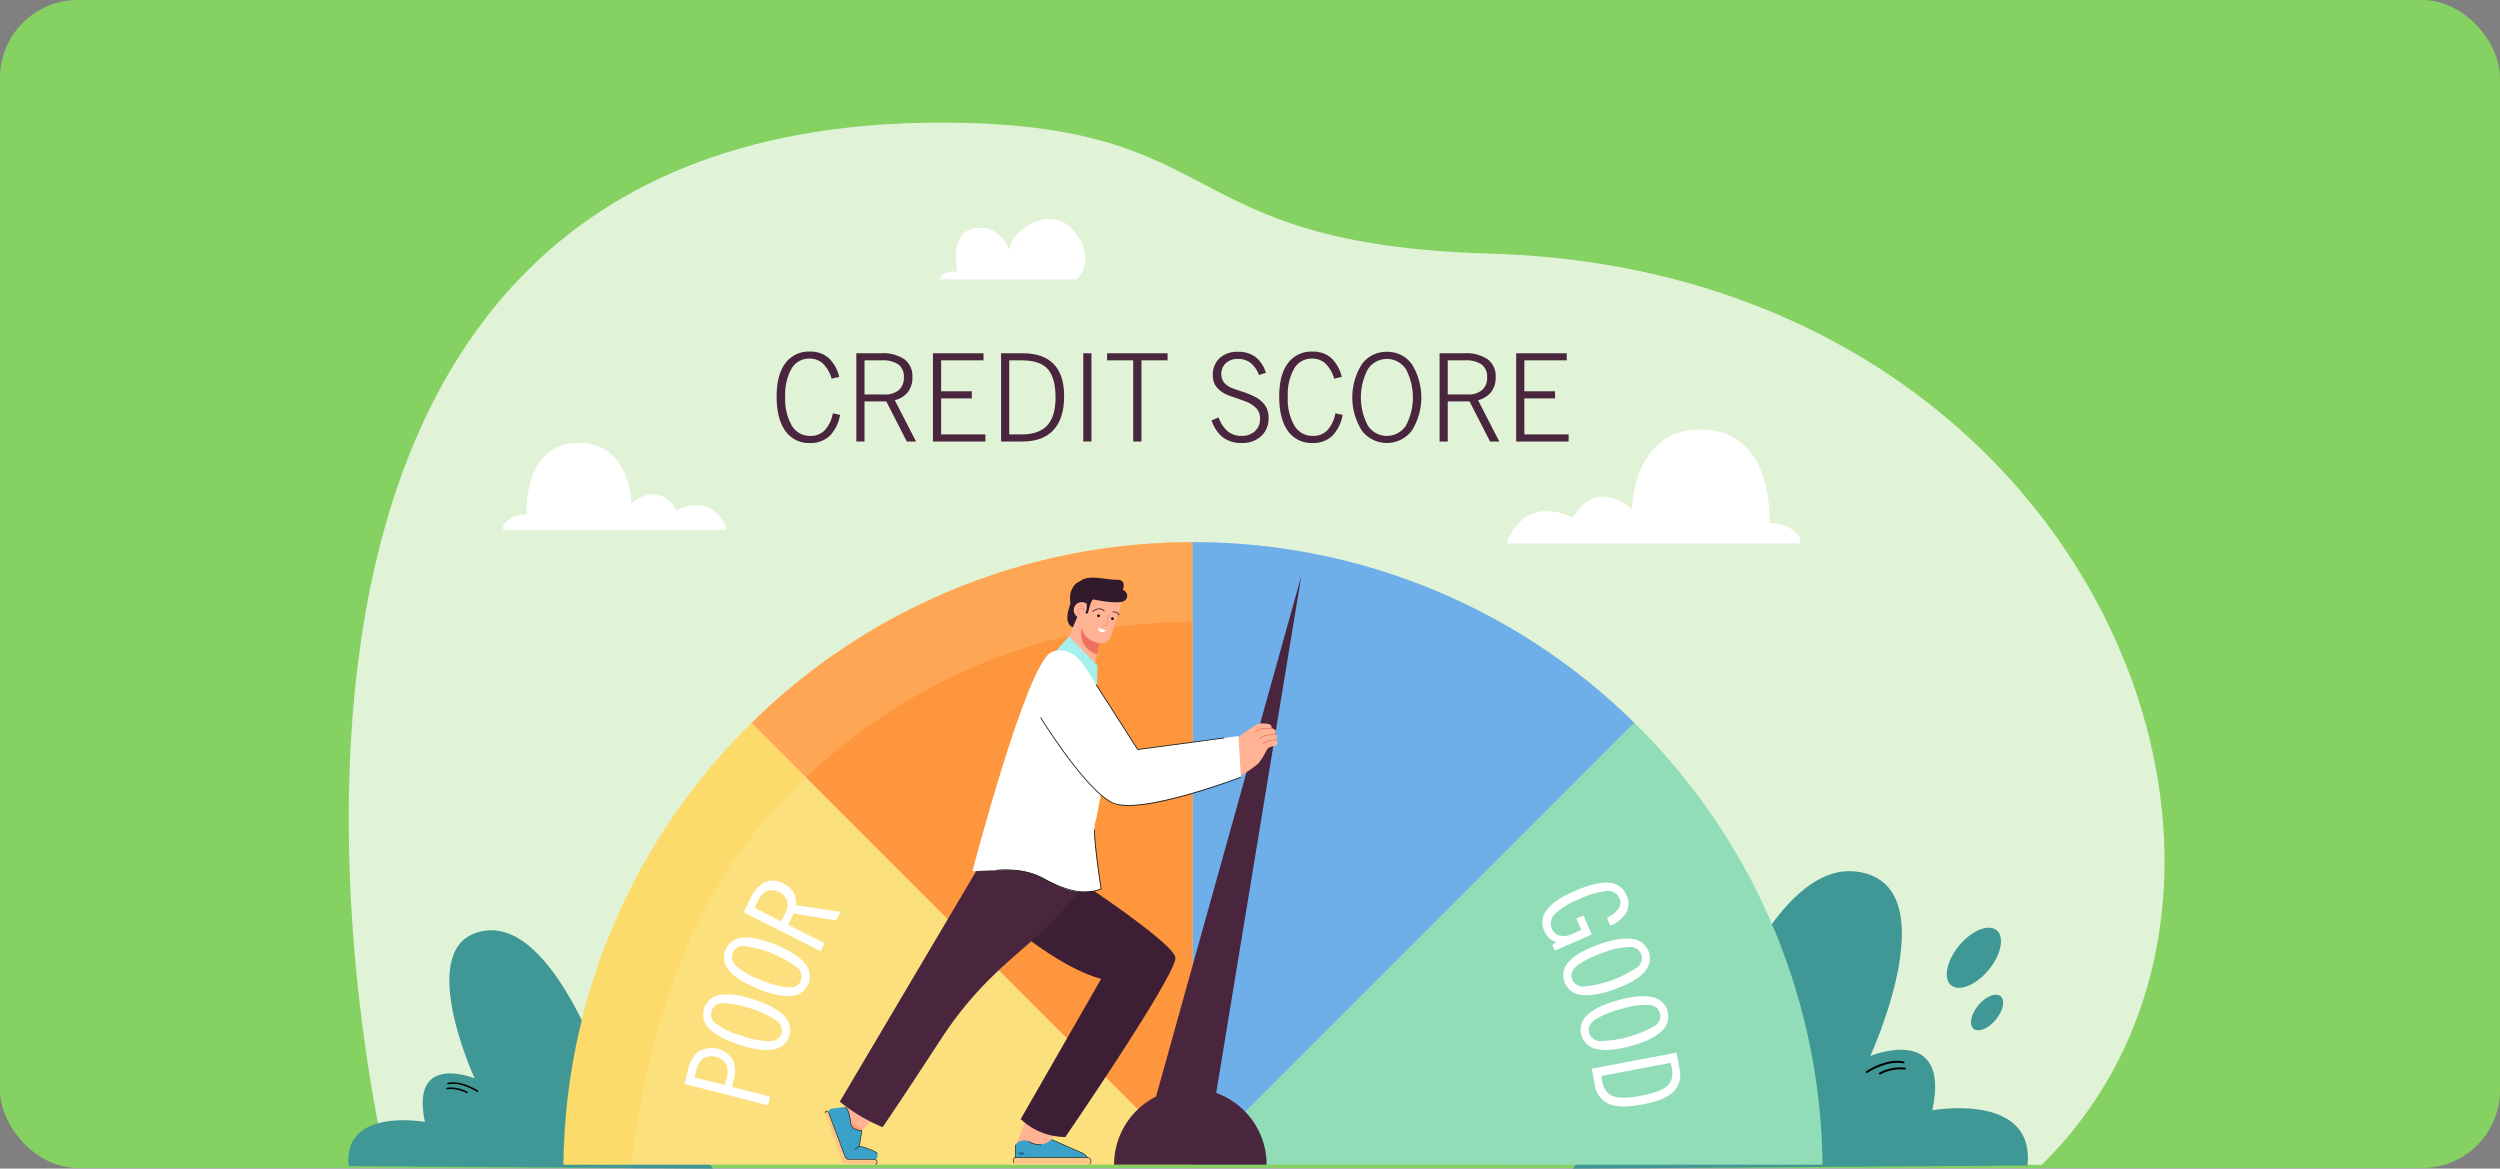 <svg xmlns="http://www.w3.org/2000/svg" width="610" height="285.145" viewBox="0 0 610 285.145">
  <rect x="0" y="0" width="610" height="285.145" fill="#808080" stroke="none"/>
  <g id="Grupo_93986" data-name="Grupo 93986" transform="translate(-705 -1092)">
    <g id="Grupo_93985" data-name="Grupo 93985">
      <rect id="Imagen_1" data-name="Imagen 1" width="610" height="285" rx="19" transform="translate(705 1092)" fill="#85d161"/>
      <g id="Grupo_93299" data-name="Grupo 93299" transform="translate(629.585 943.982)">
        <g id="Grupo_93043" data-name="Grupo 93043" transform="translate(160.505 177.935)">
          <g id="Grupo_93042" data-name="Grupo 93042">
            <g id="Grupo_93041" data-name="Grupo 93041">
              <path id="Trazado_127506" data-name="Trazado 127506" d="M472.95,209.9c-78.729-2.246-62.334-31.891-133.891-31.961C141.863,177.742,203.571,431.7,203.571,431.7l403.958.529C678.289,362.673,619.783,214.083,472.95,209.9Z" transform="translate(-194.427 -177.935)" fill="#e1f3d7"/>
            </g>
          </g>
        </g>
        <g id="Grupo_93067" data-name="Grupo 93067" transform="translate(459.197 360.577)">
          <g id="Grupo_93053" data-name="Grupo 93053">
            <g id="Grupo_93046" data-name="Grupo 93046">
              <g id="Grupo_93045" data-name="Grupo 93045">
                <g id="Grupo_93044" data-name="Grupo 93044">
                  <path id="Trazado_127507" data-name="Trazado 127507" d="M2118.548,1427.067c1.037-.829,18.039-33.719,29.236-18.167,0,0,16.8-57.021,39.811-54.325s3.525,44.995,3.525,44.995,19.7-8.087,15.136,13.27c0,0,25.089-4.562,23.223,13.478Z" transform="translate(-2118.548 -1354.482)" fill="#3f9896"/>
                </g>
              </g>
            </g>
            <g id="Grupo_93049" data-name="Grupo 93049" transform="translate(88.695 11.451)">
              <g id="Grupo_93048" data-name="Grupo 93048" transform="translate(0 0)">
                <g id="Grupo_93047" data-name="Grupo 93047">
                  <ellipse id="Elipse_5142" data-name="Elipse 5142" cx="8.709" cy="4.665" rx="8.709" ry="4.665" transform="translate(0 13.41) rotate(-50.345)" fill="#3f9896"/>
                </g>
              </g>
            </g>
            <g id="Grupo_93052" data-name="Grupo 93052" transform="translate(97.144 30.146)">
              <g id="Grupo_93051" data-name="Grupo 93051">
                <g id="Grupo_93050" data-name="Grupo 93050">
                  <path id="Trazado_127508" data-name="Trazado 127508" d="M2746.121,1551.257c-1.817,2.192-2.338,4.758-1.164,5.731s3.6-.014,5.416-2.206,2.338-4.758,1.164-5.732S2747.938,1549.065,2746.121,1551.257Z" transform="translate(-2744.33 -1548.676)" fill="#3f9896"/>
                </g>
              </g>
            </g>
          </g>
          <g id="Grupo_93060" data-name="Grupo 93060" transform="translate(71.471 46.283)">
            <g id="Grupo_93056" data-name="Grupo 93056">
              <g id="Grupo_93055" data-name="Grupo 93055">
                <g id="Grupo_93054" data-name="Grupo 93054">
                  <path id="Trazado_127509" data-name="Trazado 127509" d="M2579.14,1655.6a.241.241,0,0,1-.083-.436c.2-.135,4.976-3.283,9.166-2.374h0a.241.241,0,0,1-.1.471h0c-3.989-.865-8.748,2.272-8.8,2.3A.241.241,0,0,1,2579.14,1655.6Z" transform="translate(-2578.95 -1652.631)"/>
                </g>
              </g>
            </g>
            <g id="Grupo_93059" data-name="Grupo 93059" transform="translate(3.209 1.625)">
              <g id="Grupo_93058" data-name="Grupo 93058">
                <g id="Grupo_93057" data-name="Grupo 93057">
                  <path id="Trazado_127510" data-name="Trazado 127510" d="M2599.81,1664.807a.241.241,0,0,1-.082-.436,10.6,10.6,0,0,1,6.212-1.245.241.241,0,0,1-.03.481,10.293,10.293,0,0,0-5.917,1.166A.239.239,0,0,1,2599.81,1664.807Z" transform="translate(-2599.62 -1663.098)"/>
                </g>
              </g>
            </g>
          </g>
          <g id="Grupo_93063" data-name="Grupo 93063" transform="translate(14.836 54.259)">
            <g id="Grupo_93062" data-name="Grupo 93062">
              <g id="Grupo_93061" data-name="Grupo 93061">
                <path id="Trazado_127511" data-name="Trazado 127511" d="M2214.36,1708.68a.241.241,0,0,1-.173-.408c.168-.174,4.166-4.263,8.454-4.263a.241.241,0,1,1,0,.481h0c-4.086,0-8.068,4.075-8.108,4.116A.24.24,0,0,1,2214.36,1708.68Z" transform="translate(-2214.12 -1704.009)"/>
              </g>
            </g>
          </g>
          <g id="Grupo_93066" data-name="Grupo 93066" transform="translate(18.048 55.656)">
            <g id="Grupo_93065" data-name="Grupo 93065">
              <g id="Grupo_93064" data-name="Grupo 93064">
                <path id="Trazado_127512" data-name="Trazado 127512" d="M2235.052,1715.954a.24.24,0,0,1-.172-.408,10.6,10.6,0,0,1,5.807-2.534.241.241,0,0,1,.073.476,10.342,10.342,0,0,0-5.535,2.394A.24.24,0,0,1,2235.052,1715.954Z" transform="translate(-2234.812 -1713.01)"/>
              </g>
            </g>
          </g>
        </g>
        <g id="Grupo_93085" data-name="Grupo 93085" transform="translate(160.415 375.005)">
          <g id="Grupo_93071" data-name="Grupo 93071" transform="translate(0)">
            <g id="Grupo_93070" data-name="Grupo 93070">
              <g id="Grupo_93069" data-name="Grupo 93069">
                <g id="Grupo_93068" data-name="Grupo 93068">
                  <path id="Trazado_127513" data-name="Trazado 127513" d="M282.807,1505.582c-.831-.665-14.454-27.017-23.425-14.557,0,0-13.457-45.687-31.9-43.527s-2.824,36.051-2.824,36.051-15.783-6.479-12.128,10.632c0,0-20.1-3.655-18.607,10.8Z" transform="translate(-193.846 -1447.424)" fill="#3f9896"/>
                </g>
              </g>
            </g>
          </g>
          <g id="Grupo_93078" data-name="Grupo 93078" transform="translate(23.881 37.084)">
            <g id="Grupo_93074" data-name="Grupo 93074" transform="translate(0.232)">
              <g id="Grupo_93073" data-name="Grupo 93073">
                <g id="Grupo_93072" data-name="Grupo 93072">
                  <path id="Trazado_127514" data-name="Trazado 127514" d="M356.61,1688.692a.193.193,0,0,0,.066-.349c-.161-.108-3.986-2.63-7.344-1.9h0a.193.193,0,0,0,.082.377h0c3.2-.693,7.009,1.82,7.048,1.846A.193.193,0,0,0,356.61,1688.692Z" transform="translate(-349.178 -1686.31)"/>
                </g>
              </g>
            </g>
            <g id="Grupo_93077" data-name="Grupo 93077" transform="translate(0 1.302)">
              <g id="Grupo_93076" data-name="Grupo 93076">
                <g id="Grupo_93075" data-name="Grupo 93075">
                  <path id="Trazado_127515" data-name="Trazado 127515" d="M352.774,1696.065a.193.193,0,0,0,.065-.349,8.5,8.5,0,0,0-4.977-1,.193.193,0,0,0,.024.385,8.247,8.247,0,0,1,4.74.934A.192.192,0,0,0,352.774,1696.065Z" transform="translate(-347.681 -1694.696)"/>
                </g>
              </g>
            </g>
          </g>
          <g id="Grupo_93081" data-name="Grupo 93081" transform="translate(70.051 43.474)">
            <g id="Grupo_93080" data-name="Grupo 93080">
              <g id="Grupo_93079" data-name="Grupo 93079">
                <path id="Trazado_127516" data-name="Trazado 127516" d="M651.933,1731.218a.193.193,0,0,0,.139-.327c-.135-.139-3.338-3.415-6.774-3.415a.193.193,0,1,0,0,.386h0c3.273,0,6.464,3.265,6.5,3.3A.192.192,0,0,0,651.933,1731.218Z" transform="translate(-645.103 -1727.475)"/>
              </g>
            </g>
          </g>
          <g id="Grupo_93084" data-name="Grupo 93084" transform="translate(69.571 44.593)">
            <g id="Grupo_93083" data-name="Grupo 93083">
              <g id="Grupo_93082" data-name="Grupo 93082">
                <path id="Trazado_127517" data-name="Trazado 127517" d="M646.744,1737.047a.193.193,0,0,0,.138-.328,8.5,8.5,0,0,0-4.653-2.03.193.193,0,1,0-.058.381,8.287,8.287,0,0,1,4.435,1.918A.193.193,0,0,0,646.744,1737.047Z" transform="translate(-642.008 -1734.687)"/>
              </g>
            </g>
          </g>
        </g>
        <path id="Trazado_127518" data-name="Trazado 127518" d="M1628.895,1121.349,1521.18,1229.064v.1h153.647A153.18,153.18,0,0,0,1628.895,1121.349Z" transform="translate(-1154.716 -796.962)" fill="#90ddb8"/>
        <path id="Trazado_127519" data-name="Trazado 127519" d="M532.082,1229.437H685.628v-.1L577.963,1121.672A153.182,153.182,0,0,0,532.082,1229.437Z" transform="translate(-319.161 -797.235)" fill="#fde07e"/>
        <path id="Trazado_127520" data-name="Trazado 127520" d="M935.3,989.2V837.412a153.156,153.156,0,0,0-107.665,44.127Z" transform="translate(-568.836 -557.102)" fill="#fd963d"/>
        <path id="Trazado_127521" data-name="Trazado 127521" d="M1521.178,989.2l107.715-107.715a153.154,153.154,0,0,0-107.715-44.077Z" transform="translate(-1154.714 -557.102)" fill="#6eafea"/>
        <path id="Trazado_127522" data-name="Trazado 127522" d="M2141.366,1121.349l-13.423,13.423q3.1,2.912,6.04,6.013c22.006,23.2,34.219,53.972,38.648,88.38H2187.3A153.179,153.179,0,0,0,2141.366,1121.349Z" transform="translate(-1667.288 -796.962)" fill="#90ddb8" opacity="0.3" style="mix-blend-mode: multiply;isolation: isolate"/>
        <path id="Trazado_127523" data-name="Trazado 127523" d="M531.432,1229.437h16.589c4.424-34.382,14.495-65.133,36.476-88.33q2.984-3.15,6.138-6.113l-13.322-13.322A153.181,153.181,0,0,0,531.432,1229.437Z" transform="translate(-318.612 -797.235)" fill="#fcd03e" opacity="0.3" style="mix-blend-mode: multiply;isolation: isolate"/>
        <path id="Trazado_127524" data-name="Trazado 127524" d="M840.311,894.862c25.179-23.649,58.152-37.989,94.248-38.014h.095V837.412a153.156,153.156,0,0,0-107.665,44.127Z" transform="translate(-568.288 -557.102)" fill="#fecc86" opacity="0.3" style="mix-blend-mode: multiply;isolation: isolate"/>
        <path id="Trazado_127525" data-name="Trazado 127525" d="M1520.529,856.847c36.117.027,69.107,14.386,94.292,38.064l13.423-13.423a153.153,153.153,0,0,0-107.715-44.077Z" transform="translate(-1154.166 -557.102)" fill="#6eafea" opacity="0.3" style="mix-blend-mode: multiply;isolation: isolate"/>
        <g id="Grupo_93086" data-name="Grupo 93086" transform="translate(242.422 362.878)">
          <path id="Trazado_127526" data-name="Trazado 127526" d="M734.043,1640.366a7.777,7.777,0,0,0-.1-5.283,6.3,6.3,0,0,0-8.3-2.129,7.753,7.753,0,0,0-2.641,4.579l-.875,3.412,20.374,5.225.536-2.091-9.327-2.392Zm-1.6-.895-.455,1.774-7.429-1.9.455-1.775a4.673,4.673,0,0,1,1.724-2.864,3.7,3.7,0,0,1,3.08-.317,3.611,3.611,0,0,1,2.49,1.753A4.68,4.68,0,0,1,732.44,1639.471Z" transform="translate(-722.121 -1591.333)" fill="#fff"/>
          <path id="Trazado_127527" data-name="Trazado 127527" d="M763.787,1549.456q-5.117-1.671-8.2-1.124a4.78,4.78,0,0,0-2.7,8.234q2.165,2.246,7.3,3.921t8.21,1.141a4.767,4.767,0,0,0,2.688-8.236Q768.9,1551.127,763.787,1549.456Zm6.7,8.3q-.577,1.769-2.941,1.871a22.5,22.5,0,0,1-7.13-1.453,17.842,17.842,0,0,1-5.838-2.8,2.744,2.744,0,0,1,1.756-5.037,27.895,27.895,0,0,1,12.954,4.229A2.83,2.83,0,0,1,770.49,1557.755Z" transform="translate(-746.818 -1520.426)" fill="#fff"/>
          <path id="Trazado_127528" data-name="Trazado 127528" d="M796.893,1460.651q-4.981-2.038-8.1-1.717a4.78,4.78,0,0,0-3.287,8.016q2,2.4,6.991,4.441t8.106,1.736a4.767,4.767,0,0,0,3.281-8.018Q801.875,1462.69,796.893,1460.651Zm6.081,8.764q-.7,1.722-3.07,1.652a22.5,22.5,0,0,1-7.005-1.969,17.84,17.84,0,0,1-5.619-3.219,2.744,2.744,0,0,1,2.118-4.9,27.892,27.892,0,0,1,12.612,5.16A2.83,2.83,0,0,1,802.975,1469.416Z" transform="translate(-774.576 -1444.983)" fill="#fff"/>
          <path id="Trazado_127529" data-name="Trazado 127529" d="M827.3,1372.257a5.736,5.736,0,0,0-2.491-2.217,5.043,5.043,0,0,0-4.466-.376,7.981,7.981,0,0,0-3.53,3.936l-1.732,3.421,18.764,9.5.975-1.926-8.869-4.492.379-.748q.186-.367.391-.8t.572-1.223l10.351,1.692,1.052-2.078-10.891-1.663A4.52,4.52,0,0,0,827.3,1372.257Zm-2.219,5.356-.828,1.635-6.538-3.311.828-1.635a4.952,4.952,0,0,1,2.284-2.5,4.047,4.047,0,0,1,4.9,2.5A4.933,4.933,0,0,1,825.078,1377.613Z" transform="translate(-800.647 -1369.301)" fill="#fff"/>
        </g>
        <g id="Grupo_93087" data-name="Grupo 93087" transform="translate(451.76 363.373)">
          <path id="Trazado_127530" data-name="Trazado 127530" d="M2086.858,1372.518q-3.094-.258-8.368,2.036-4.885,2.123-6.729,4.559a4.849,4.849,0,0,0-.65,5.184,5.02,5.02,0,0,0,1.189,1.737,4.514,4.514,0,0,0,1.77.972l-1.03.7.606,1.394,9.039-3.93-2.033-4.676-1.732.753,1.217,2.8-2.266.985a4.644,4.644,0,0,1-3.014.4,2.734,2.734,0,0,1-1.886-1.666,3.159,3.159,0,0,1,.715-3.609,17.3,17.3,0,0,1,5.761-3.543,20.824,20.824,0,0,1,6.9-2.057,2.958,2.958,0,0,1,3.086,1.772,2.534,2.534,0,0,1-.214,2.517,6.952,6.952,0,0,1-2.845,2.236l.832,1.914a7.582,7.582,0,0,0,3.88-3.2,4.6,4.6,0,0,0,.091-4.19A4.839,4.839,0,0,0,2086.858,1372.518Z" transform="translate(-2070.642 -1372.492)" fill="#fff"/>
          <path id="Trazado_127531" data-name="Trazado 127531" d="M2120.19,1460.487q-3.087-.451-8.169,1.364t-7.192,4.121a4.767,4.767,0,0,0,2.913,8.159q3.112.457,8.181-1.353t7.174-4.13a4.78,4.78,0,0,0-2.906-8.161Zm1.088,7.038a27.894,27.894,0,0,1-12.833,4.582,2.829,2.829,0,0,1-2.9-1.792q-.626-1.752,1.182-3.279a22.491,22.491,0,0,1,6.528-3.213,17.839,17.839,0,0,1,6.332-1.356,2.744,2.744,0,0,1,1.693,5.058Z" transform="translate(-2098.288 -1446.751)" fill="#fff"/>
          <path id="Trazado_127532" data-name="Trazado 127532" d="M2147.964,1551.232q-3.046-.676-8.247.761t-7.475,3.583a4.767,4.767,0,0,0,2.307,8.351q3.07.684,8.258-.749t7.458-3.592a4.78,4.78,0,0,0-2.3-8.352Zm.569,7.1a27.887,27.887,0,0,1-13.135,3.629,2.83,2.83,0,0,1-2.763-2q-.5-1.794,1.419-3.184a22.5,22.5,0,0,1,6.747-2.726,17.841,17.841,0,0,1,6.415-.888,2.744,2.744,0,0,1,1.317,5.169Z" transform="translate(-2121.231 -1523.303)" fill="#fff"/>
          <path id="Trazado_127533" data-name="Trazado 127533" d="M2168.888,1639.747l-20.667,3.907.726,3.838a5.916,5.916,0,0,0,3.438,4.764q2.756,1.162,8.227.129,5.414-1.023,7.549-3.111a5.923,5.923,0,0,0,1.454-5.688Zm-2.22,8.094q-1.627,1.522-6.386,2.422-4.829.913-6.915.086t-2.64-3.758q-.035-.182-.065-.421t-.081-.736l16.871-3.19q.134.48.194.722t.1.437Q2168.3,1646.32,2166.668,1647.842Z" transform="translate(-2136.178 -1598.26)" fill="#fff"/>
        </g>
        <path id="Trazado_127534" data-name="Trazado 127534" d="M1416.621,1696.011h0q-.3-.01-.606-.01a18.607,18.607,0,0,0-18.609,18.609h37.217a18.607,18.607,0,0,0-18-18.6Z" transform="translate(-1050.154 -1282.408)" fill="#49263e"/>
        <path id="Trazado_127535" data-name="Trazado 127535" d="M1457.475,1033.2l8.591-4.295L1488.9,890.241l-37.278,133.6Z" transform="translate(-1095.955 -601.73)" fill="#49263e"/>
        <g id="Grupo_93297" data-name="Grupo 93297" transform="translate(276.689 288.963)">
          <g id="Grupo_93088" data-name="Grupo 93088" transform="translate(3.854 127.755)">
            <path id="Trazado_127536" data-name="Trazado 127536" d="M973.151,1716.134c-.193.048-4.364,1.441-4.364,1.441a8.972,8.972,0,0,0-1.095,2.858c.048.821.483,2.753,1.353,3.285s1.014.918,1.787.628a18.372,18.372,0,0,0,2.035-1.02l5.356-5.795S973.345,1716.085,973.151,1716.134Z" transform="translate(-967.691 -1716.133)" fill="#ffb294"/>
          </g>
          <g id="Grupo_93101" data-name="Grupo 93101" transform="translate(46.469 131.757)">
            <g id="Grupo_93100" data-name="Grupo 93100">
              <g id="Grupo_93099" data-name="Grupo 93099">
                <g id="Grupo_93098" data-name="Grupo 93098">
                  <g id="Grupo_93097" data-name="Grupo 93097">
                    <g id="Grupo_93096" data-name="Grupo 93096">
                      <g id="Grupo_93095" data-name="Grupo 93095">
                        <g id="Grupo_93094" data-name="Grupo 93094">
                          <g id="Grupo_93093" data-name="Grupo 93093">
                            <g id="Grupo_93092" data-name="Grupo 93092">
                              <g id="Grupo_93091" data-name="Grupo 93091">
                                <g id="Grupo_93090" data-name="Grupo 93090">
                                  <g id="Grupo_93089" data-name="Grupo 93089">
                                    <path id="Trazado_127537" data-name="Trazado 127537" d="M1242.21,1749.15l.023,1.952,7-.024,3.86-8.253-8.131-.915Z" transform="translate(-1242.21 -1741.911)" fill="#ffb294"/>
                                  </g>
                                </g>
                              </g>
                            </g>
                          </g>
                        </g>
                      </g>
                    </g>
                  </g>
                </g>
              </g>
            </g>
          </g>
          <g id="Grupo_93152" data-name="Grupo 93152" transform="translate(45.996 137.026)">
            <g id="Grupo_93105" data-name="Grupo 93105" transform="translate(0.065 1.101)">
              <g id="Grupo_93104" data-name="Grupo 93104">
                <g id="Grupo_93103" data-name="Grupo 93103">
                  <g id="Grupo_93102" data-name="Grupo 93102">
                    <path id="Trazado_127538" data-name="Trazado 127538" d="M1257.543,1786.319h-1.22l-5.664-3.373-3.1,3.373h-7.638a.345.345,0,0,0-.345.345v1.157a.236.236,0,0,0,.236.236h17.759a.87.87,0,0,0,.853-1.041A.891.891,0,0,0,1257.543,1786.319Z" transform="translate(-1239.579 -1782.946)" fill="#fec786"/>
                  </g>
                </g>
              </g>
            </g>
            <g id="Grupo_93109" data-name="Grupo 93109" transform="translate(0.478 0.059)">
              <g id="Grupo_93108" data-name="Grupo 93108">
                <g id="Grupo_93107" data-name="Grupo 93107">
                  <g id="Grupo_93106" data-name="Grupo 93106">
                    <path id="Trazado_127539" data-name="Trazado 127539" d="M1257.541,1779.113l-6.485-2.876a4.405,4.405,0,0,1-5.574.442,2.715,2.715,0,0,0-3.245.848v3.135H1259.8C1259.319,1779.707,1257.541,1779.113,1257.541,1779.113Z" transform="translate(-1242.238 -1776.236)" fill="#3aa1c9"/>
                  </g>
                </g>
              </g>
            </g>
            <g id="Grupo_93115" data-name="Grupo 93115" transform="translate(0.413 1.349)">
              <g id="Grupo_93114" data-name="Grupo 93114">
                <g id="Grupo_93113" data-name="Grupo 93113">
                  <g id="Grupo_93112" data-name="Grupo 93112">
                    <g id="Grupo_93111" data-name="Grupo 93111">
                      <g id="Grupo_93110" data-name="Grupo 93110">
                        <rect id="Rectángulo_36075" data-name="Rectángulo 36075" width="0.13" height="3.12"/>
                      </g>
                    </g>
                  </g>
                </g>
              </g>
            </g>
            <g id="Grupo_93121" data-name="Grupo 93121" transform="translate(3.686 0.448)">
              <g id="Grupo_93120" data-name="Grupo 93120">
                <g id="Grupo_93119" data-name="Grupo 93119">
                  <g id="Grupo_93118" data-name="Grupo 93118">
                    <g id="Grupo_93117" data-name="Grupo 93117">
                      <g id="Grupo_93116" data-name="Grupo 93116">
                        <path id="Trazado_127540" data-name="Trazado 127540" d="M1262.977,1778.736l-.074.107a4.8,4.8,0,0,0,2.692.828,3.085,3.085,0,0,0,.4-.022l-.019-.128A4.607,4.607,0,0,1,1262.977,1778.736Z" transform="translate(-1262.903 -1778.736)"/>
                      </g>
                    </g>
                  </g>
                </g>
              </g>
            </g>
            <g id="Grupo_93127" data-name="Grupo 93127" transform="translate(1.228 3.232)">
              <g id="Grupo_93126" data-name="Grupo 93126" transform="translate(0 0)">
                <g id="Grupo_93125" data-name="Grupo 93125">
                  <g id="Grupo_93124" data-name="Grupo 93124">
                    <g id="Grupo_93123" data-name="Grupo 93123">
                      <g id="Grupo_93122" data-name="Grupo 93122">
                        <rect id="Rectángulo_36076" data-name="Rectángulo 36076" width="0.13" height="0.999" transform="translate(0 0.108) rotate(-56.009)"/>
                      </g>
                    </g>
                  </g>
                </g>
              </g>
            </g>
            <g id="Grupo_93133" data-name="Grupo 93133" transform="translate(1.822 3.074)">
              <g id="Grupo_93132" data-name="Grupo 93132" transform="translate(0 0)">
                <g id="Grupo_93131" data-name="Grupo 93131">
                  <g id="Grupo_93130" data-name="Grupo 93130">
                    <g id="Grupo_93129" data-name="Grupo 93129">
                      <g id="Grupo_93128" data-name="Grupo 93128">
                        <rect id="Rectángulo_36077" data-name="Rectángulo 36077" width="0.13" height="0.999" transform="translate(0 0.108) rotate(-56.007)"/>
                      </g>
                    </g>
                  </g>
                </g>
              </g>
            </g>
            <g id="Grupo_93145" data-name="Grupo 93145" transform="translate(0 4.415)">
              <g id="Grupo_93144" data-name="Grupo 93144">
                <g id="Grupo_93143" data-name="Grupo 93143">
                  <g id="Grupo_93142" data-name="Grupo 93142">
                    <g id="Grupo_93141" data-name="Grupo 93141">
                      <g id="Grupo_93140" data-name="Grupo 93140">
                        <g id="Grupo_93139" data-name="Grupo 93139">
                          <g id="Grupo_93138" data-name="Grupo 93138">
                            <g id="Grupo_93137" data-name="Grupo 93137">
                              <g id="Grupo_93136" data-name="Grupo 93136">
                                <g id="Grupo_93135" data-name="Grupo 93135">
                                  <g id="Grupo_93134" data-name="Grupo 93134">
                                    <path id="Trazado_127541" data-name="Trazado 127541" d="M1257.222,1804.294h-17.56a.5.5,0,0,0-.5.5v.867h.13v-.867a.371.371,0,0,1,.371-.371h17.56a.8.8,0,0,1,.52,1.418l.084.1a.934.934,0,0,0-.6-1.647Z" transform="translate(-1239.161 -1804.294)"/>
                                  </g>
                                </g>
                              </g>
                            </g>
                          </g>
                        </g>
                      </g>
                    </g>
                  </g>
                </g>
              </g>
            </g>
            <g id="Grupo_93151" data-name="Grupo 93151" transform="translate(9.27)">
              <g id="Grupo_93150" data-name="Grupo 93150">
                <g id="Grupo_93149" data-name="Grupo 93149">
                  <g id="Grupo_93148" data-name="Grupo 93148">
                    <g id="Grupo_93147" data-name="Grupo 93147">
                      <g id="Grupo_93146" data-name="Grupo 93146">
                        <path id="Trazado_127542" data-name="Trazado 127542" d="M1306.027,1778.98c-1.3-.556-7.042-3.1-7.1-3.127l-.053.119c.058.026,5.8,2.571,7.1,3.127a3.162,3.162,0,0,1,1.631,1.262l.118-.055A3.212,3.212,0,0,0,1306.027,1778.98Z" transform="translate(-1298.875 -1775.853)"/>
                      </g>
                    </g>
                  </g>
                </g>
              </g>
            </g>
          </g>
          <g id="Grupo_93153" data-name="Grupo 93153" transform="translate(45.064 74.182)">
            <path id="Trazado_127543" data-name="Trazado 127543" d="M1250.414,1371.027l-17.253,4.984v5.367s12.2,10.655,22.346,13.36l-19.632,34.212a15.806,15.806,0,0,0,10.885,4.382s26.848-39.13,26.858-43.705C1273.624,1386.351,1250.414,1371.027,1250.414,1371.027Z" transform="translate(-1233.161 -1371.027)" fill="#3d1f35"/>
          </g>
          <g id="Grupo_93154" data-name="Grupo 93154" transform="translate(3.64 62.35)">
            <path id="Trazado_127544" data-name="Trazado 127544" d="M1004.655,1295.522l-38.34,64.794a41.729,41.729,0,0,0,10.448,6.23s5.368-7.859,14.09-21.278,16.965-19.266,24.058-25.783a87.716,87.716,0,0,0,11.5-12.844L1016,1294.808Z" transform="translate(-966.315 -1294.808)" fill="#49263e"/>
          </g>
          <g id="Grupo_93155" data-name="Grupo 93155" transform="translate(0.891 129.153)">
            <path id="Trazado_127545" data-name="Trazado 127545" d="M960.16,1736.18a24.229,24.229,0,0,0-4.03-1.508l.617-3.737c-3.661-1.076-4.007-5.795-4.007-5.795l-3.32.4a.92.92,0,0,0-.751,1.24l4.235,11.183h7.257S961.182,1736.72,960.16,1736.18Z" transform="translate(-948.608 -1725.14)" fill="#3aa1c9"/>
          </g>
          <g id="Grupo_93156" data-name="Grupo 93156" transform="translate(0.078 130.147)">
            <path id="Trazado_127546" data-name="Trazado 127546" d="M955.913,1743.614a.491.491,0,0,0-.432-.249h-6.268a1.068,1.068,0,0,1-1-.69l-4.044-10.819a.476.476,0,0,0-.4-.318.377.377,0,0,0-.242.063.4.4,0,0,0-.135.464l4.006,11.609a1.232,1.232,0,0,0,1.163.824h6.975a.477.477,0,0,0,.485-.613A1.1,1.1,0,0,0,955.913,1743.614Z" transform="translate(-943.366 -1731.538)" fill="#fec786"/>
          </g>
          <g id="Grupo_93157" data-name="Grupo 93157" transform="translate(0 130.069)">
            <path id="Trazado_127547" data-name="Trazado 127547" d="M955.559,1743.154a.567.567,0,0,0-.5-.289h-6.269a1,1,0,0,1-.927-.639l-4.044-10.819a.551.551,0,0,0-.471-.367.44.44,0,0,0-.29.076.477.477,0,0,0-.164.553l.146-.05a.327.327,0,0,1,.106-.375.3.3,0,0,1,.193-.049.4.4,0,0,1,.335.267l4.044,10.819a1.151,1.151,0,0,0,1.071.74h6.269a.412.412,0,0,1,.364.209,1.031,1.031,0,0,1,.1.252.419.419,0,0,1-.067.365.424.424,0,0,1-.343.152v.154a.553.553,0,0,0,.56-.708A1.186,1.186,0,0,0,955.559,1743.154Z" transform="translate(-942.866 -1731.037)" fill="#1d1d1b"/>
          </g>
          <g id="Grupo_93158" data-name="Grupo 93158" transform="translate(4.433 129.197)">
            <path id="Trazado_127548" data-name="Trazado 127548" d="M972.9,1726.937l-.181-.362-.293-.687-.4-.469-.593,1.063s.992,2.174,1,2.186.208.51.208.51l.543-.311.018-.438-.16-.839Z" transform="translate(-971.426 -1725.419)" fill="#3aa1c9"/>
          </g>
          <g id="Grupo_93159" data-name="Grupo 93159" transform="translate(6.207 132.526)">
            <path id="Trazado_127549" data-name="Trazado 127549" d="M983.013,1747.83a2.272,2.272,0,0,0,.6.844l.421.243.781.265.729.091.032-.384-2.722-2.02Z" transform="translate(-982.851 -1746.869)" fill="#fe9f73"/>
          </g>
          <g id="Grupo_93160" data-name="Grupo 93160" transform="translate(8.393 138.61)">
            <path id="Trazado_127550" data-name="Trazado 127550" d="M996.935,1786.21c.035.009,3.578.942,4.3,1.733l.114-.1c-.751-.825-4.226-1.74-4.373-1.778Z" transform="translate(-996.935 -1786.06)" fill="#1d1d1b"/>
          </g>
          <g id="Grupo_93161" data-name="Grupo 93161" transform="translate(4.978 129.09)">
            <path id="Trazado_127551" data-name="Trazado 127551" d="M976.248,1728.379c-.224-2.911-1.186-3.617-1.226-3.645l-.089.126c.01.007.944.707,1.161,3.531.148,1.921,1.663,2.118,2.77,2.263l.031,0-.6,3.627-1.118.807.091.125,1.17-.844.635-3.847-.19-.025C977.771,1730.355,976.386,1730.175,976.248,1728.379Z" transform="translate(-974.933 -1724.734)" fill="#1d1d1b"/>
          </g>
          <g id="Grupo_93268" data-name="Grupo 93268" transform="translate(58.465 0)">
            <g id="Grupo_93166" data-name="Grupo 93166" transform="translate(4.334 1.053)">
              <g id="Grupo_93165" data-name="Grupo 93165">
                <g id="Grupo_93164" data-name="Grupo 93164">
                  <g id="Grupo_93163" data-name="Grupo 93163">
                    <g id="Grupo_93162" data-name="Grupo 93162">
                      <path id="Trazado_127552" data-name="Trazado 127552" d="M1355.174,901.406a9.739,9.739,0,0,0-5.971-1.433s-1.615,1.31-1.782,1.47,1.371-.061,1.371-.061l7.371,6.242.508-1.649A4.144,4.144,0,0,0,1355.174,901.406Z" transform="translate(-1347.408 -899.943)" fill="#ffb294"/>
                    </g>
                  </g>
                </g>
              </g>
            </g>
            <g id="Grupo_93174" data-name="Grupo 93174" transform="translate(0 1.48)">
              <g id="Grupo_93173" data-name="Grupo 93173">
                <g id="Grupo_93172" data-name="Grupo 93172">
                  <g id="Grupo_93171" data-name="Grupo 93171">
                    <g id="Grupo_93170" data-name="Grupo 93170">
                      <g id="Grupo_93169" data-name="Grupo 93169">
                        <g id="Grupo_93168" data-name="Grupo 93168">
                          <g id="Grupo_93167" data-name="Grupo 93167">
                            <path id="Trazado_127553" data-name="Trazado 127553" d="M1322.167,911.082l-.6,2.211a36.07,36.07,0,0,0-2.074,5.256,4.344,4.344,0,0,0,3.176,4.04,7.1,7.1,0,0,0,2.151.316c1.3-.01,1.376,2.94,1.606,1.661l1.64-7.343c2.27.36,2.932-2.157,2.932-2.157l2.144-6.954-8.079-5.419Z" transform="translate(-1319.488 -902.693)" fill="#ffb294"/>
                          </g>
                        </g>
                      </g>
                    </g>
                  </g>
                </g>
              </g>
            </g>
            <g id="Grupo_93182" data-name="Grupo 93182" transform="translate(6.813 7.504)">
              <g id="Grupo_93181" data-name="Grupo 93181">
                <g id="Grupo_93180" data-name="Grupo 93180">
                  <g id="Grupo_93179" data-name="Grupo 93179">
                    <g id="Grupo_93178" data-name="Grupo 93178">
                      <g id="Grupo_93177" data-name="Grupo 93177">
                        <g id="Grupo_93176" data-name="Grupo 93176">
                          <g id="Grupo_93175" data-name="Grupo 93175">
                            <path id="Trazado_127554" data-name="Trazado 127554" d="M1363.418,942.137a.108.108,0,1,0,.138.167c.062-.051,1.52-1.229,2.606-.124a.108.108,0,0,0,.154-.152C1365.091,940.782,1363.435,942.124,1363.418,942.137Z" transform="translate(-1363.379 -941.499)" fill="#4c222e"/>
                          </g>
                        </g>
                      </g>
                    </g>
                  </g>
                </g>
              </g>
            </g>
            <g id="Grupo_93190" data-name="Grupo 93190" transform="translate(11.732 8.228)">
              <g id="Grupo_93189" data-name="Grupo 93189">
                <g id="Grupo_93188" data-name="Grupo 93188">
                  <g id="Grupo_93187" data-name="Grupo 93187">
                    <g id="Grupo_93186" data-name="Grupo 93186">
                      <g id="Grupo_93185" data-name="Grupo 93185">
                        <g id="Grupo_93184" data-name="Grupo 93184">
                          <g id="Grupo_93183" data-name="Grupo 93183">
                            <path id="Trazado_127555" data-name="Trazado 127555" d="M1395.175,946.159a.108.108,0,1,0,0,.217c.012,0,1.23.034,1.316.7a.108.108,0,1,0,.215-.028C1396.592,946.2,1395.233,946.16,1395.175,946.159Z" transform="translate(-1395.065 -946.159)" fill="#4c222e"/>
                          </g>
                        </g>
                      </g>
                    </g>
                  </g>
                </g>
              </g>
            </g>
            <g id="Grupo_93198" data-name="Grupo 93198" transform="translate(7.973 8.972)">
              <g id="Grupo_93197" data-name="Grupo 93197">
                <g id="Grupo_93196" data-name="Grupo 93196">
                  <g id="Grupo_93195" data-name="Grupo 93195">
                    <g id="Grupo_93194" data-name="Grupo 93194">
                      <g id="Grupo_93193" data-name="Grupo 93193">
                        <g id="Grupo_93192" data-name="Grupo 93192">
                          <g id="Grupo_93191" data-name="Grupo 93191">
                            <path id="Trazado_127556" data-name="Trazado 127556" d="M1371.269,950.968a.325.325,0,1,0,.215.406A.325.325,0,0,0,1371.269,950.968Z" transform="translate(-1370.848 -950.954)"/>
                          </g>
                        </g>
                      </g>
                    </g>
                  </g>
                </g>
              </g>
            </g>
            <g id="Grupo_93206" data-name="Grupo 93206" transform="translate(11.37 9.679)">
              <g id="Grupo_93205" data-name="Grupo 93205">
                <g id="Grupo_93204" data-name="Grupo 93204">
                  <g id="Grupo_93203" data-name="Grupo 93203">
                    <g id="Grupo_93202" data-name="Grupo 93202">
                      <g id="Grupo_93201" data-name="Grupo 93201">
                        <g id="Grupo_93200" data-name="Grupo 93200">
                          <g id="Grupo_93199" data-name="Grupo 93199">
                            <path id="Trazado_127557" data-name="Trazado 127557" d="M1393.154,955.525a.325.325,0,1,0,.215.406A.325.325,0,0,0,1393.154,955.525Z" transform="translate(-1392.733 -955.511)"/>
                          </g>
                        </g>
                      </g>
                    </g>
                  </g>
                </g>
              </g>
            </g>
            <g id="Grupo_93214" data-name="Grupo 93214" transform="translate(0.691 0.766)">
              <g id="Grupo_93213" data-name="Grupo 93213">
                <g id="Grupo_93212" data-name="Grupo 93212">
                  <g id="Grupo_93211" data-name="Grupo 93211">
                    <g id="Grupo_93210" data-name="Grupo 93210">
                      <g id="Grupo_93209" data-name="Grupo 93209">
                        <g id="Grupo_93208" data-name="Grupo 93208">
                          <g id="Grupo_93207" data-name="Grupo 93207">
                            <path id="Trazado_127558" data-name="Trazado 127558" d="M1325.442,899.458c-1.377,2.095-.615,3.662-.8,4.355s-2.079,5.174,1.274,5.83l3.232-7.368-.192-3.39.457-.585S1326.819,897.363,1325.442,899.458Z" transform="translate(-1323.938 -898.092)" fill="#33192c"/>
                          </g>
                        </g>
                      </g>
                    </g>
                  </g>
                </g>
              </g>
            </g>
            <g id="Grupo_93222" data-name="Grupo 93222" transform="translate(2.262 5.969)">
              <g id="Grupo_93221" data-name="Grupo 93221">
                <g id="Grupo_93220" data-name="Grupo 93220">
                  <g id="Grupo_93219" data-name="Grupo 93219">
                    <g id="Grupo_93218" data-name="Grupo 93218">
                      <g id="Grupo_93217" data-name="Grupo 93217">
                        <g id="Grupo_93216" data-name="Grupo 93216">
                          <g id="Grupo_93215" data-name="Grupo 93215">
                            <path id="Trazado_127559" data-name="Trazado 127559" d="M1336.586,931.7a1.95,1.95,0,1,0,1.289,2.438A1.95,1.95,0,0,0,1336.586,931.7Z" transform="translate(-1334.061 -931.608)" fill="#ffb294"/>
                          </g>
                        </g>
                      </g>
                    </g>
                  </g>
                </g>
              </g>
            </g>
            <g id="Grupo_93230" data-name="Grupo 93230" transform="translate(3.171 6.795)">
              <g id="Grupo_93229" data-name="Grupo 93229">
                <g id="Grupo_93228" data-name="Grupo 93228">
                  <g id="Grupo_93227" data-name="Grupo 93227">
                    <g id="Grupo_93226" data-name="Grupo 93226">
                      <g id="Grupo_93225" data-name="Grupo 93225">
                        <g id="Grupo_93224" data-name="Grupo 93224">
                          <g id="Grupo_93223" data-name="Grupo 93223">
                            <path id="Trazado_127560" data-name="Trazado 127560" d="M1340.394,936.933a.054.054,0,0,0,0,.108,1.223,1.223,0,0,1,.811.308.88.88,0,0,1,.235.575.916.916,0,0,0-.968-.336.763.763,0,0,0-.557.761.813.813,0,0,0,.551.807l.011,0a.054.054,0,0,0,.031-.1l-.011,0a.7.7,0,0,1-.475-.7.663.663,0,0,1,.476-.658.848.848,0,0,1,.947.428l.091.172.011-.194a1.054,1.054,0,0,0-.266-.826A1.313,1.313,0,0,0,1340.394,936.933Z" transform="translate(-1339.917 -936.932)" fill="#f07162"/>
                          </g>
                        </g>
                      </g>
                    </g>
                  </g>
                </g>
              </g>
            </g>
            <g id="Grupo_93238" data-name="Grupo 93238" transform="translate(4.038 12.346)">
              <g id="Grupo_93237" data-name="Grupo 93237">
                <g id="Grupo_93236" data-name="Grupo 93236">
                  <g id="Grupo_93235" data-name="Grupo 93235">
                    <g id="Grupo_93234" data-name="Grupo 93234">
                      <g id="Grupo_93233" data-name="Grupo 93233">
                        <g id="Grupo_93232" data-name="Grupo 93232">
                          <g id="Grupo_93231" data-name="Grupo 93231">
                            <path id="Trazado_127561" data-name="Trazado 127561" d="M1345.648,972.688s-1.3,4.445,3.769,6.444l.62-2.779S1346.46,975.991,1345.648,972.688Z" transform="translate(-1345.498 -972.688)" fill="#f07162"/>
                          </g>
                        </g>
                      </g>
                    </g>
                  </g>
                </g>
              </g>
            </g>
            <g id="Grupo_93246" data-name="Grupo 93246" transform="translate(9.02 9.108)">
              <g id="Grupo_93245" data-name="Grupo 93245">
                <g id="Grupo_93244" data-name="Grupo 93244">
                  <g id="Grupo_93243" data-name="Grupo 93243">
                    <g id="Grupo_93242" data-name="Grupo 93242">
                      <g id="Grupo_93241" data-name="Grupo 93241">
                        <g id="Grupo_93240" data-name="Grupo 93240">
                          <g id="Grupo_93239" data-name="Grupo 93239">
                            <path id="Trazado_127562" data-name="Trazado 127562" d="M1379.278,951.832a.054.054,0,0,0-.062.044l-.425,2.543-1.144.023a.054.054,0,0,0-.015.106l.017,0,1.233-.025.44-2.632A.054.054,0,0,0,1379.278,951.832Z" transform="translate(-1377.594 -951.831)" fill="#f07162"/>
                          </g>
                        </g>
                      </g>
                    </g>
                  </g>
                </g>
              </g>
            </g>
            <g id="Grupo_93252" data-name="Grupo 93252" transform="translate(1.824 9.241)">
              <g id="Grupo_93251" data-name="Grupo 93251">
                <g id="Grupo_93250" data-name="Grupo 93250">
                  <g id="Grupo_93249" data-name="Grupo 93249">
                    <g id="Grupo_93248" data-name="Grupo 93248">
                      <g id="Grupo_93247" data-name="Grupo 93247">
                        <path id="Trazado_127563" data-name="Trazado 127563" d="M1331.24,956.079l1.2.481,1.082-3.51-.841-.365Z" transform="translate(-1331.24 -952.684)" fill="#ffb294"/>
                      </g>
                    </g>
                  </g>
                </g>
              </g>
            </g>
            <g id="Grupo_93257" data-name="Grupo 93257" transform="translate(3.244)">
              <g id="Grupo_93256" data-name="Grupo 93256">
                <g id="Grupo_93255" data-name="Grupo 93255">
                  <g id="Grupo_93254" data-name="Grupo 93254">
                    <g id="Grupo_93253" data-name="Grupo 93253">
                      <path id="Trazado_127564" data-name="Trazado 127564" d="M1351.339,896.157s1.161-2.527-1.47-2.484-7.029-1.424-8.958.408,2.1,4.135,2.1,4.135,8.059,1.971,9.118.268A1.471,1.471,0,0,0,1351.339,896.157Z" transform="translate(-1340.387 -893.158)" fill="#33192c"/>
                    </g>
                  </g>
                </g>
              </g>
            </g>
            <g id="Grupo_93261" data-name="Grupo 93261" transform="translate(4.089 3.514)">
              <g id="Grupo_93260" data-name="Grupo 93260">
                <g id="Grupo_93259" data-name="Grupo 93259">
                  <g id="Grupo_93258" data-name="Grupo 93258">
                    <path id="Trazado_127565" data-name="Trazado 127565" d="M1347.567,915.8a12.711,12.711,0,0,0-1.721.369c.222.03,1.757.634,1.757.634l-.527,1.709a3.6,3.6,0,0,1-.261,2.418s.429.327.637-.047.559-3.309,1.683-3.515S1347.664,915.779,1347.567,915.8Z" transform="translate(-1345.828 -915.795)" fill="#33192c"/>
                  </g>
                </g>
              </g>
            </g>
            <g id="Grupo_93267" data-name="Grupo 93267" transform="translate(8.171 12.197)">
              <g id="Grupo_93266" data-name="Grupo 93266">
                <g id="Grupo_93265" data-name="Grupo 93265">
                  <g id="Grupo_93264" data-name="Grupo 93264">
                    <g id="Grupo_93263" data-name="Grupo 93263">
                      <g id="Grupo_93262" data-name="Grupo 93262">
                        <path id="Trazado_127566" data-name="Trazado 127566" d="M1372.832,972.825a1.186,1.186,0,0,0,1.218-.46s-1.893-.629-1.924-.634A1.187,1.187,0,0,0,1372.832,972.825Z" transform="translate(-1372.126 -971.731)" fill="#fbfdfc"/>
                      </g>
                    </g>
                  </g>
                </g>
              </g>
            </g>
          </g>
          <g id="Grupo_93290" data-name="Grupo 93290" transform="translate(97.688 35.566)">
            <g id="Grupo_93271" data-name="Grupo 93271">
              <g id="Grupo_93270" data-name="Grupo 93270">
                <g id="Grupo_93269" data-name="Grupo 93269">
                  <path id="Trazado_127567" data-name="Trazado 127567" d="M1584.542,1126.261s.682-.951-.236-1.42c0,0,.761-1.037-.848-1.409a.9.9,0,0,0-.6-.983,6.838,6.838,0,0,0-2.831-.065c-.294.119-3.856,2.537-3.856,2.537s-3.77,3.745-4.018,3.9l3.2,6.545a30.943,30.943,0,0,0,4.908-3.343s0,0,0,0a1.564,1.564,0,0,0,.184-.213.026.026,0,0,0,.007-.007l.031-.052a5.839,5.839,0,0,1,.636-.9c.666-1.072,1.217-2.272,1.5-2.563a3.342,3.342,0,0,1,1.523-.494.893.893,0,0,0,.774-.808A.78.78,0,0,0,1584.542,1126.261Z" transform="translate(-1572.155 -1122.266)" fill="#ffb294"/>
                </g>
              </g>
            </g>
            <g id="Grupo_93277" data-name="Grupo 93277" transform="translate(7.265 1.066)">
              <g id="Grupo_93276" data-name="Grupo 93276">
                <g id="Grupo_93275" data-name="Grupo 93275">
                  <g id="Grupo_93274" data-name="Grupo 93274">
                    <g id="Grupo_93273" data-name="Grupo 93273">
                      <g id="Grupo_93272" data-name="Grupo 93272">
                        <path id="Trazado_127568" data-name="Trazado 127568" d="M1622.99,1129.134c-.091,0-2.232.093-2.644.209a7.854,7.854,0,0,0-1.346.72.1.1,0,0,0,.037.182.1.1,0,0,0,.072-.015,7.908,7.908,0,0,1,1.29-.694,24.394,24.394,0,0,1,2.6-.2.1.1,0,0,0,.1-.1A.1.1,0,0,0,1622.99,1129.134Z" transform="translate(-1618.954 -1129.133)" fill="#f07162"/>
                      </g>
                    </g>
                  </g>
                </g>
              </g>
            </g>
            <g id="Grupo_93283" data-name="Grupo 93283" transform="translate(8.4 2.475)">
              <g id="Grupo_93282" data-name="Grupo 93282">
                <g id="Grupo_93281" data-name="Grupo 93281">
                  <g id="Grupo_93280" data-name="Grupo 93280">
                    <g id="Grupo_93279" data-name="Grupo 93279">
                      <g id="Grupo_93278" data-name="Grupo 93278">
                        <path id="Trazado_127569" data-name="Trazado 127569" d="M1630.008,1138.21a21.315,21.315,0,0,0-2.463.43,7.155,7.155,0,0,0-1.232.676.1.1,0,0,0,.039.181.1.1,0,0,0,.074-.017,7.1,7.1,0,0,1,1.187-.653,21.919,21.919,0,0,1,2.419-.419.1.1,0,0,0,.089-.112A.1.1,0,0,0,1630.008,1138.21Z" transform="translate(-1626.268 -1138.209)" fill="#f07162"/>
                      </g>
                    </g>
                  </g>
                </g>
              </g>
            </g>
            <g id="Grupo_93289" data-name="Grupo 93289" transform="translate(9.132 3.894)">
              <g id="Grupo_93288" data-name="Grupo 93288">
                <g id="Grupo_93287" data-name="Grupo 93287">
                  <g id="Grupo_93286" data-name="Grupo 93286">
                    <g id="Grupo_93285" data-name="Grupo 93285">
                      <g id="Grupo_93284" data-name="Grupo 93284">
                        <path id="Trazado_127570" data-name="Trazado 127570" d="M1634.226,1147.353a13.715,13.715,0,0,0-2.216.372,5,5,0,0,0-.989.557.1.1,0,0,0,.042.178.1.1,0,0,0,.078-.019,4.879,4.879,0,0,1,.943-.531,13.975,13.975,0,0,1,2.16-.359.1.1,0,0,0,.092-.109A.1.1,0,0,0,1634.226,1147.353Z" transform="translate(-1630.98 -1147.353)" fill="#f07162"/>
                      </g>
                    </g>
                  </g>
                </g>
              </g>
            </g>
          </g>
          <g id="Grupo_93291" data-name="Grupo 93291" transform="translate(56.275 14.328)">
            <path id="Trazado_127571" data-name="Trazado 127571" d="M1305.379,989.129l10.095,9.659.137-6.216-6.966-7.116Z" transform="translate(-1305.379 -985.456)" fill="#a5efed"/>
          </g>
          <g id="Grupo_93292" data-name="Grupo 93292" transform="translate(36.002 17.749)">
            <path id="Trazado_127572" data-name="Trazado 127572" d="M1201.773,1010.837c-3.737-5.175-7.9-2.806-7.9-2.806-6.042,3.42-19.088,53.337-19.088,53.337s7.9-.414,10.7-.206c8.11.6,11.142,7.488,20.7,4.522,0,0-2.456-13.575-1.366-16.474.35-.929,1.421-7.709,1.756-8.432-1.825-2.688-.31-10.4,1.469-19.635C1205.65,1016.937,1203.235,1012.862,1201.773,1010.837Z" transform="translate(-1174.787 -1007.491)" fill="#fff"/>
          </g>
          <g id="Grupo_93293" data-name="Grupo 93293" transform="translate(41.797 61.471)">
            <path id="Trazado_127573" data-name="Trazado 127573" d="M1236.188,1289.141h-.206c.007,3.756,1.477,13.426,1.628,14.407-3.591,1.482-8.256.628-13.866-2.537-5.036-2.841-11.56-2.05-11.626-2.042l.026.2c.064-.008,6.524-.791,11.5,2.017,3.859,2.177,7.28,3.27,10.224,3.27a9.906,9.906,0,0,0,3.9-.753l.074-.031-.012-.08C1237.81,1303.491,1236.2,1293.064,1236.188,1289.141Z" transform="translate(-1212.118 -1289.141)" fill="#1d1d1b"/>
          </g>
          <g id="Grupo_93294" data-name="Grupo 93294" transform="translate(52.633 26.341)">
            <path id="Trazado_127574" data-name="Trazado 127574" d="M1305.611,1078.441l-10.01-15.6-13.686,7.793s10.812,17.559,17.5,20.781,31.372-6.226,31.372-6.226l-.58-10.048Z" transform="translate(-1281.916 -1062.844)" fill="#fff"/>
          </g>
          <g id="Grupo_93295" data-name="Grupo 93295" transform="translate(52.545 34.081)">
            <path id="Trazado_127575" data-name="Trazado 127575" d="M1298.983,1133.443c-6.584-3.173-17.349-20.567-17.457-20.742l-.175.108c.108.176,10.905,17.621,17.543,20.82a9.545,9.545,0,0,0,4.018.686c9.262,0,26.578-6.58,27.436-6.908l-.074-.192C1330.027,1127.308,1305.553,1136.609,1298.983,1133.443Z" transform="translate(-1281.35 -1112.701)" fill="#1d1d1b"/>
          </g>
          <g id="Grupo_93296" data-name="Grupo 93296" transform="translate(66.057 25.988)">
            <path id="Trazado_127576" data-name="Trazado 127576" d="M1378.715,1076.409l-10.149-15.839-.173.111,10.22,15.95,21.158-2.835-.027-.2Z" transform="translate(-1368.392 -1060.57)" fill="#1d1d1b"/>
          </g>
        </g>
        <g id="Grupo_93298" data-name="Grupo 93298" transform="translate(264.912 233.807)">
          <path id="Trazado_127577" data-name="Trazado 127577" d="M878.73,557.058a4.732,4.732,0,0,1-3.508,1.361,5.091,5.091,0,0,1-4.513-2.5,12.8,12.8,0,0,1-1.616-6.98,13,13,0,0,1,1.543-6.936,4.9,4.9,0,0,1,4.382-2.438,4.688,4.688,0,0,1,3.268,1.194,8.414,8.414,0,0,1,2.133,3.7l1.849-.437a9.243,9.243,0,0,0-2.628-4.658,6.65,6.65,0,0,0-4.506-1.514,7.058,7.058,0,0,0-6.019,2.846Q867,543.542,867,548.812q0,5.445,2.118,8.392a6.971,6.971,0,0,0,6.019,2.948,6.716,6.716,0,0,0,4.782-1.7,9.642,9.642,0,0,0,2.555-5.161l-1.761-.393A8.386,8.386,0,0,1,878.73,557.058Z" transform="translate(-866.997 -537.85)" fill="#49263e"/>
          <path id="Trazado_127578" data-name="Trazado 127578" d="M1004.887,549.916a5.728,5.728,0,0,0,1.077-3.588,5.157,5.157,0,0,0-1.936-4.382,9.453,9.453,0,0,0-5.764-1.47H992.28v21.53h1.994v-9.782h5.313l5.008,9.782h2.256l-5.182-10.074A5.961,5.961,0,0,0,1004.887,549.916Zm-5.75.619h-4.862v-8.327h4.265a6.546,6.546,0,0,1,4.025,1.019,3.709,3.709,0,0,1,1.317,3.13,3.906,3.906,0,0,1-1.23,3.094A5.151,5.151,0,0,1,999.137,550.535Z" transform="translate(-972.832 -540.068)" fill="#49263e"/>
          <path id="Trazado_127579" data-name="Trazado 127579" d="M1114.681,551.481h7.492v-1.732h-7.492v-7.541h10.349v-1.732h-12.344v21.53h12.8v-1.732h-10.8Z" transform="translate(-1074.547 -540.068)" fill="#49263e"/>
          <path id="Trazado_127580" data-name="Trazado 127580" d="M1225.018,540.476h-5.241v21.53h5.241q4.979,0,7.562-2.817t2.584-8.247q0-5.211-2.548-7.839T1225.018,540.476Zm6.027,17.607q-2.023,2.191-6.26,2.191h-3.013V542.208h3.1q4.382,0,6.289,2.118t1.907,6.98Q1233.068,555.892,1231.044,558.083Z" transform="translate(-1165.013 -540.068)" fill="#49263e"/>
          <rect id="Rectángulo_36078" data-name="Rectángulo 36078" width="1.994" height="21.53" transform="translate(74.824 0.408)" fill="#49263e"/>
          <path id="Trazado_127581" data-name="Trazado 127581" d="M1386.415,542.208h6.376v19.8h2.009v-19.8h6.376v-1.732h-14.761Z" transform="translate(-1305.783 -540.068)" fill="#49263e"/>
          <path id="Trazado_127582" data-name="Trazado 127582" d="M1561.735,549.492a20.46,20.46,0,0,0-4.09-1.7q-1.107-.378-1.689-.6a5.055,5.055,0,0,1-2.234-1.4,3.171,3.171,0,0,1-.721-2.111,3.505,3.505,0,0,1,1.114-2.693,4.1,4.1,0,0,1,2.9-1.034,4.975,4.975,0,0,1,3.108.961,6.784,6.784,0,0,1,2.06,2.97l1.689-.539a7.759,7.759,0,0,0-2.54-3.865,6.821,6.821,0,0,0-4.229-1.259,6.373,6.373,0,0,0-4.527,1.536,5.485,5.485,0,0,0-1.645,4.214,4.565,4.565,0,0,0,.655,2.518,6.335,6.335,0,0,0,2.213,1.922,15.254,15.254,0,0,0,2.249.888q1.754.6,2.817,1.019a7.133,7.133,0,0,1,2.766,1.769,3.7,3.7,0,0,1,.815,2.467,3.928,3.928,0,0,1-1.245,3.028,4.646,4.646,0,0,1-3.283,1.15,5.147,5.147,0,0,1-3.341-1.1,7.824,7.824,0,0,1-2.234-3.4l-1.732.713a8.876,8.876,0,0,0,2.8,4.178,7.255,7.255,0,0,0,4.506,1.339,6.768,6.768,0,0,0,4.826-1.674,5.876,5.876,0,0,0,1.783-4.5,5.292,5.292,0,0,0-.662-2.7A6.493,6.493,0,0,0,1561.735,549.492Z" transform="translate(-1444.491 -538.167)" fill="#49263e"/>
          <path id="Trazado_127583" data-name="Trazado 127583" d="M1668.687,557.058a4.732,4.732,0,0,1-3.508,1.361,5.091,5.091,0,0,1-4.513-2.5,12.8,12.8,0,0,1-1.616-6.98,13,13,0,0,1,1.543-6.936,4.9,4.9,0,0,1,4.382-2.438,4.689,4.689,0,0,1,3.268,1.194,8.412,8.412,0,0,1,2.132,3.7l1.849-.437a9.242,9.242,0,0,0-2.628-4.658,6.649,6.649,0,0,0-4.505-1.514,7.057,7.057,0,0,0-6.019,2.846q-2.119,2.846-2.118,8.116,0,5.445,2.118,8.392a6.97,6.97,0,0,0,6.019,2.948,6.717,6.717,0,0,0,4.782-1.7,9.642,9.642,0,0,0,2.555-5.161l-1.761-.393A8.388,8.388,0,0,1,1668.687,557.058Z" transform="translate(-1534.325 -537.85)" fill="#49263e"/>
          <path id="Trazado_127584" data-name="Trazado 127584" d="M1780.272,538.225a7.336,7.336,0,0,0-6.121,3.035,15.243,15.243,0,0,0,0,16.173,7.668,7.668,0,0,0,12.221,0,15.366,15.366,0,0,0,0-16.173A7.279,7.279,0,0,0,1780.272,538.225Zm4.644,18a5.549,5.549,0,0,1-9.287,0,14.755,14.755,0,0,1,0-13.764,5.558,5.558,0,0,1,9.287,0,14.754,14.754,0,0,1,0,13.764Z" transform="translate(-1631.367 -538.167)" fill="#49263e"/>
          <path id="Trazado_127585" data-name="Trazado 127585" d="M1921.628,549.916a5.729,5.729,0,0,0,1.077-3.588,5.156,5.156,0,0,0-1.936-4.382,9.453,9.453,0,0,0-5.764-1.47h-5.983v21.53h1.994v-9.782h5.313l5.008,9.782h2.256l-5.182-10.074A5.961,5.961,0,0,0,1921.628,549.916Zm-5.75.619h-4.862v-8.327h4.265a6.546,6.546,0,0,1,4.025,1.019,3.709,3.709,0,0,1,1.317,3.13,3.906,3.906,0,0,1-1.23,3.094A5.15,5.15,0,0,1,1915.878,550.535Z" transform="translate(-1747.262 -540.068)" fill="#49263e"/>
          <path id="Trazado_127586" data-name="Trazado 127586" d="M2031.422,551.481h7.492v-1.732h-7.492v-7.541h10.349v-1.732h-12.344v21.53h12.8v-1.732h-10.8Z" transform="translate(-1848.977 -540.068)" fill="#49263e"/>
        </g>
        <path id="Trazado_127587" data-name="Trazado 127587" d="M2079.958,683.167s1.183-21.293-14.9-22.7c-18.446-1.618-18.67,19.3-18.67,19.3s-8.384-7.959-14.431,2.132c0,0-10.45-6.04-15.722,5.116a1.751,1.751,0,0,0-.132,1.127h71.37a3.052,3.052,0,0,0-.842-2.418C2085.435,684.446,2083.393,683.407,2079.958,683.167Z" transform="translate(-1572.776 -407.547)" fill="#fff"/>
        <path id="Trazado_127588" data-name="Trazado 127588" d="M479.237,697.929c-4.612-7.7-11.007-1.626-11.007-1.626s-.17-15.956-14.241-14.722c-12.268,1.076-11.366,17.317-11.366,17.317-2.62.183-4.177.976-5.09,1.949a2.328,2.328,0,0,0-.642,1.844H491.33a1.335,1.335,0,0,0-.1-.86C487.208,693.322,479.237,697.929,479.237,697.929Z" transform="translate(-238.738 -425.404)" fill="#fff"/>
        <path id="Trazado_127589" data-name="Trazado 127589" d="M1140.792,336.955s-2.111-6.521-8.522-5.379-4.144,10.625-4.144,10.625a5.156,5.156,0,0,0-3.5.542,1.628,1.628,0,0,0-.733,1.268h33.288a6.844,6.844,0,0,0,2.163-5.15,10.612,10.612,0,0,0-2.2-5.852C1151.133,324.477,1140.692,332.625,1140.792,336.955Z" transform="translate(-819.1 -127.842)" fill="#fff"/>
      </g>
    </g>
  </g>
</svg>
